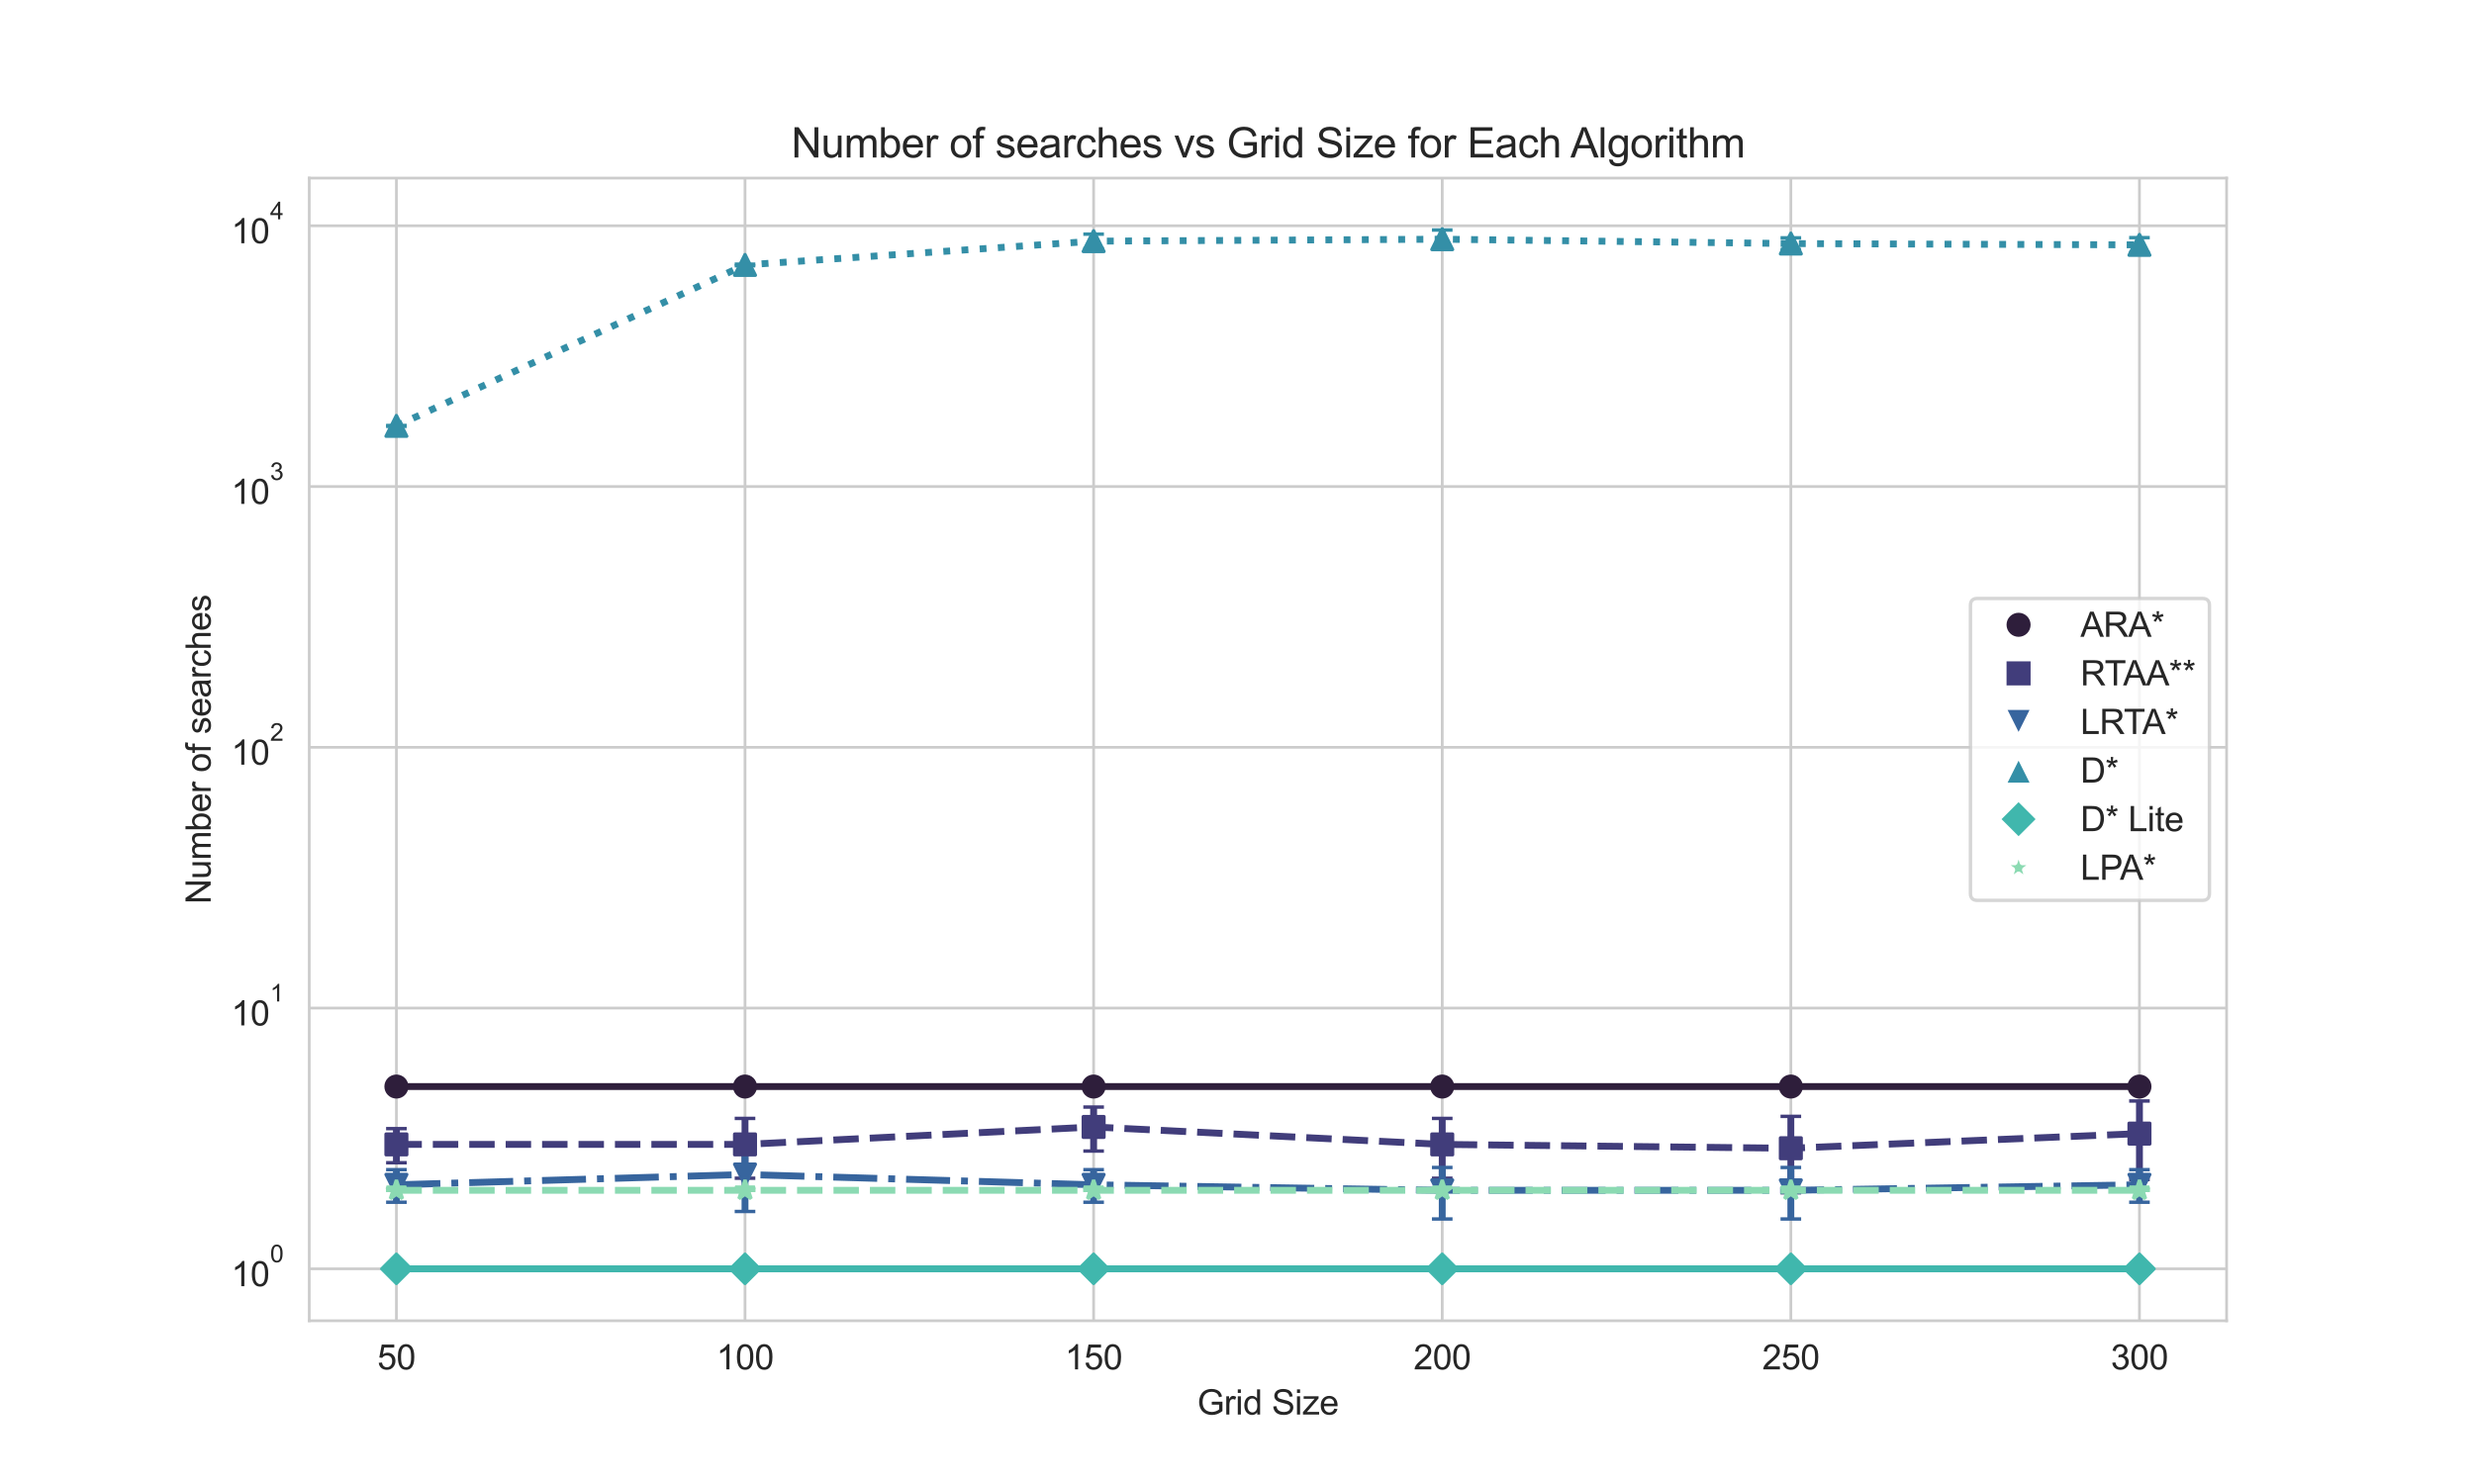 <?xml version="1.0" encoding="utf-8" standalone="no"?>
<!DOCTYPE svg PUBLIC "-//W3C//DTD SVG 1.1//EN"
  "http://www.w3.org/Graphics/SVG/1.1/DTD/svg11.dtd">
<svg xmlns:xlink="http://www.w3.org/1999/xlink" width="720pt" height="432pt" viewBox="0 0 720 432" xmlns="http://www.w3.org/2000/svg" version="1.1">
 <defs>
  <style type="text/css">*{stroke-linejoin: round; stroke-linecap: butt}</style>
 </defs>
 <g id="figure_1">
  <g id="patch_1">
   <path d="M 0 432 
L 720 432 
L 720 0 
L 0 0 
z
" style="fill: #ffffff"/>
  </g>
  <g id="axes_1">
   <g id="patch_2">
    <path d="M 90 384.48 
L 648 384.48 
L 648 51.84 
L 90 51.84 
z
" style="fill: #ffffff"/>
   </g>
   <g id="matplotlib.axis_1">
    <g id="xtick_1">
     <g id="line2d_1">
      <path d="M 115.364 384.48 
L 115.364 51.84 
" clip-path="url(#p042f0d02c2)" style="fill: none; stroke: #cccccc; stroke-width: 0.8; stroke-linecap: round"/>
     </g>
     <g id="text_1">
      <!-- 50 -->
      <g style="fill: #262626" transform="translate(109.803 398.638)scale(0.1 -0.1)">
       <defs>
        <path id="ArialMT-35" d="M 266 1200 
L 856 1250 
Q 922 819 1161 601 
Q 1400 384 1738 384 
Q 2144 384 2425 690 
Q 2706 997 2706 1503 
Q 2706 1984 2436 2262 
Q 2166 2541 1728 2541 
Q 1456 2541 1237 2417 
Q 1019 2294 894 2097 
L 366 2166 
L 809 4519 
L 3088 4519 
L 3088 3981 
L 1259 3981 
L 1013 2750 
Q 1425 3038 1878 3038 
Q 2478 3038 2890 2622 
Q 3303 2206 3303 1553 
Q 3303 931 2941 478 
Q 2500 -78 1738 -78 
Q 1113 -78 717 272 
Q 322 622 266 1200 
z
" transform="scale(0.016)"/>
        <path id="ArialMT-30" d="M 266 2259 
Q 266 3072 433 3567 
Q 600 4063 929 4331 
Q 1259 4600 1759 4600 
Q 2128 4600 2406 4451 
Q 2684 4303 2865 4023 
Q 3047 3744 3150 3342 
Q 3253 2941 3253 2259 
Q 3253 1453 3087 958 
Q 2922 463 2592 192 
Q 2263 -78 1759 -78 
Q 1097 -78 719 397 
Q 266 969 266 2259 
z
M 844 2259 
Q 844 1131 1108 757 
Q 1372 384 1759 384 
Q 2147 384 2411 759 
Q 2675 1134 2675 2259 
Q 2675 3391 2411 3762 
Q 2147 4134 1753 4134 
Q 1366 4134 1134 3806 
Q 844 3388 844 2259 
z
" transform="scale(0.016)"/>
       </defs>
       <use xlink:href="#ArialMT-35"/>
       <use xlink:href="#ArialMT-30" x="55.615"/>
      </g>
     </g>
    </g>
    <g id="xtick_2">
     <g id="line2d_2">
      <path d="M 216.818 384.48 
L 216.818 51.84 
" clip-path="url(#p042f0d02c2)" style="fill: none; stroke: #cccccc; stroke-width: 0.8; stroke-linecap: round"/>
     </g>
     <g id="text_2">
      <!-- 100 -->
      <g style="fill: #262626" transform="translate(208.477 398.638)scale(0.1 -0.1)">
       <defs>
        <path id="ArialMT-31" d="M 2384 0 
L 1822 0 
L 1822 3584 
Q 1619 3391 1289 3197 
Q 959 3003 697 2906 
L 697 3450 
Q 1169 3672 1522 3987 
Q 1875 4303 2022 4600 
L 2384 4600 
L 2384 0 
z
" transform="scale(0.016)"/>
       </defs>
       <use xlink:href="#ArialMT-31"/>
       <use xlink:href="#ArialMT-30" x="55.615"/>
       <use xlink:href="#ArialMT-30" x="111.23"/>
      </g>
     </g>
    </g>
    <g id="xtick_3">
     <g id="line2d_3">
      <path d="M 318.273 384.48 
L 318.273 51.84 
" clip-path="url(#p042f0d02c2)" style="fill: none; stroke: #cccccc; stroke-width: 0.8; stroke-linecap: round"/>
     </g>
     <g id="text_3">
      <!-- 150 -->
      <g style="fill: #262626" transform="translate(309.931 398.638)scale(0.1 -0.1)">
       <use xlink:href="#ArialMT-31"/>
       <use xlink:href="#ArialMT-35" x="55.615"/>
       <use xlink:href="#ArialMT-30" x="111.23"/>
      </g>
     </g>
    </g>
    <g id="xtick_4">
     <g id="line2d_4">
      <path d="M 419.727 384.48 
L 419.727 51.84 
" clip-path="url(#p042f0d02c2)" style="fill: none; stroke: #cccccc; stroke-width: 0.8; stroke-linecap: round"/>
     </g>
     <g id="text_4">
      <!-- 200 -->
      <g style="fill: #262626" transform="translate(411.386 398.638)scale(0.1 -0.1)">
       <defs>
        <path id="ArialMT-32" d="M 3222 541 
L 3222 0 
L 194 0 
Q 188 203 259 391 
Q 375 700 629 1000 
Q 884 1300 1366 1694 
Q 2113 2306 2375 2664 
Q 2638 3022 2638 3341 
Q 2638 3675 2398 3904 
Q 2159 4134 1775 4134 
Q 1369 4134 1125 3890 
Q 881 3647 878 3216 
L 300 3275 
Q 359 3922 746 4261 
Q 1134 4600 1788 4600 
Q 2447 4600 2831 4234 
Q 3216 3869 3216 3328 
Q 3216 3053 3103 2787 
Q 2991 2522 2730 2228 
Q 2469 1934 1863 1422 
Q 1356 997 1212 845 
Q 1069 694 975 541 
L 3222 541 
z
" transform="scale(0.016)"/>
       </defs>
       <use xlink:href="#ArialMT-32"/>
       <use xlink:href="#ArialMT-30" x="55.615"/>
       <use xlink:href="#ArialMT-30" x="111.23"/>
      </g>
     </g>
    </g>
    <g id="xtick_5">
     <g id="line2d_5">
      <path d="M 521.182 384.48 
L 521.182 51.84 
" clip-path="url(#p042f0d02c2)" style="fill: none; stroke: #cccccc; stroke-width: 0.8; stroke-linecap: round"/>
     </g>
     <g id="text_5">
      <!-- 250 -->
      <g style="fill: #262626" transform="translate(512.84 398.638)scale(0.1 -0.1)">
       <use xlink:href="#ArialMT-32"/>
       <use xlink:href="#ArialMT-35" x="55.615"/>
       <use xlink:href="#ArialMT-30" x="111.23"/>
      </g>
     </g>
    </g>
    <g id="xtick_6">
     <g id="line2d_6">
      <path d="M 622.636 384.48 
L 622.636 51.84 
" clip-path="url(#p042f0d02c2)" style="fill: none; stroke: #cccccc; stroke-width: 0.8; stroke-linecap: round"/>
     </g>
     <g id="text_6">
      <!-- 300 -->
      <g style="fill: #262626" transform="translate(614.295 398.638)scale(0.1 -0.1)">
       <defs>
        <path id="ArialMT-33" d="M 269 1209 
L 831 1284 
Q 928 806 1161 595 
Q 1394 384 1728 384 
Q 2125 384 2398 659 
Q 2672 934 2672 1341 
Q 2672 1728 2419 1979 
Q 2166 2231 1775 2231 
Q 1616 2231 1378 2169 
L 1441 2663 
Q 1497 2656 1531 2656 
Q 1891 2656 2178 2843 
Q 2466 3031 2466 3422 
Q 2466 3731 2256 3934 
Q 2047 4138 1716 4138 
Q 1388 4138 1169 3931 
Q 950 3725 888 3313 
L 325 3413 
Q 428 3978 793 4289 
Q 1159 4600 1703 4600 
Q 2078 4600 2393 4439 
Q 2709 4278 2876 4000 
Q 3044 3722 3044 3409 
Q 3044 3113 2884 2869 
Q 2725 2625 2413 2481 
Q 2819 2388 3044 2092 
Q 3269 1797 3269 1353 
Q 3269 753 2831 336 
Q 2394 -81 1725 -81 
Q 1122 -81 723 278 
Q 325 638 269 1209 
z
" transform="scale(0.016)"/>
       </defs>
       <use xlink:href="#ArialMT-33"/>
       <use xlink:href="#ArialMT-30" x="55.615"/>
       <use xlink:href="#ArialMT-30" x="111.23"/>
      </g>
     </g>
    </g>
    <g id="text_7">
     <!-- Grid Size -->
     <g style="fill: #262626" transform="translate(348.439 411.783)scale(0.1 -0.1)">
      <defs>
       <path id="ArialMT-47" d="M 2638 1797 
L 2638 2334 
L 4578 2338 
L 4578 638 
Q 4131 281 3656 101 
Q 3181 -78 2681 -78 
Q 2006 -78 1454 211 
Q 903 500 622 1047 
Q 341 1594 341 2269 
Q 341 2938 620 3517 
Q 900 4097 1425 4378 
Q 1950 4659 2634 4659 
Q 3131 4659 3532 4498 
Q 3934 4338 4162 4050 
Q 4391 3763 4509 3300 
L 3963 3150 
Q 3859 3500 3706 3700 
Q 3553 3900 3268 4020 
Q 2984 4141 2638 4141 
Q 2222 4141 1919 4014 
Q 1616 3888 1430 3681 
Q 1244 3475 1141 3228 
Q 966 2803 966 2306 
Q 966 1694 1177 1281 
Q 1388 869 1791 669 
Q 2194 469 2647 469 
Q 3041 469 3416 620 
Q 3791 772 3984 944 
L 3984 1797 
L 2638 1797 
z
" transform="scale(0.016)"/>
       <path id="ArialMT-72" d="M 416 0 
L 416 3319 
L 922 3319 
L 922 2816 
Q 1116 3169 1280 3281 
Q 1444 3394 1641 3394 
Q 1925 3394 2219 3213 
L 2025 2691 
Q 1819 2813 1613 2813 
Q 1428 2813 1281 2702 
Q 1134 2591 1072 2394 
Q 978 2094 978 1738 
L 978 0 
L 416 0 
z
" transform="scale(0.016)"/>
       <path id="ArialMT-69" d="M 425 3934 
L 425 4581 
L 988 4581 
L 988 3934 
L 425 3934 
z
M 425 0 
L 425 3319 
L 988 3319 
L 988 0 
L 425 0 
z
" transform="scale(0.016)"/>
       <path id="ArialMT-64" d="M 2575 0 
L 2575 419 
Q 2259 -75 1647 -75 
Q 1250 -75 917 144 
Q 584 363 401 755 
Q 219 1147 219 1656 
Q 219 2153 384 2558 
Q 550 2963 881 3178 
Q 1213 3394 1622 3394 
Q 1922 3394 2156 3267 
Q 2391 3141 2538 2938 
L 2538 4581 
L 3097 4581 
L 3097 0 
L 2575 0 
z
M 797 1656 
Q 797 1019 1065 703 
Q 1334 388 1700 388 
Q 2069 388 2326 689 
Q 2584 991 2584 1609 
Q 2584 2291 2321 2609 
Q 2059 2928 1675 2928 
Q 1300 2928 1048 2622 
Q 797 2316 797 1656 
z
" transform="scale(0.016)"/>
       <path id="ArialMT-20" transform="scale(0.016)"/>
       <path id="ArialMT-53" d="M 288 1472 
L 859 1522 
Q 900 1178 1048 958 
Q 1197 738 1509 602 
Q 1822 466 2213 466 
Q 2559 466 2825 569 
Q 3091 672 3220 851 
Q 3350 1031 3350 1244 
Q 3350 1459 3225 1620 
Q 3100 1781 2813 1891 
Q 2628 1963 1997 2114 
Q 1366 2266 1113 2400 
Q 784 2572 623 2826 
Q 463 3081 463 3397 
Q 463 3744 659 4045 
Q 856 4347 1234 4503 
Q 1613 4659 2075 4659 
Q 2584 4659 2973 4495 
Q 3363 4331 3572 4012 
Q 3781 3694 3797 3291 
L 3216 3247 
Q 3169 3681 2898 3903 
Q 2628 4125 2100 4125 
Q 1550 4125 1298 3923 
Q 1047 3722 1047 3438 
Q 1047 3191 1225 3031 
Q 1400 2872 2139 2705 
Q 2878 2538 3153 2413 
Q 3553 2228 3743 1945 
Q 3934 1663 3934 1294 
Q 3934 928 3725 604 
Q 3516 281 3123 101 
Q 2731 -78 2241 -78 
Q 1619 -78 1198 103 
Q 778 284 539 648 
Q 300 1013 288 1472 
z
" transform="scale(0.016)"/>
       <path id="ArialMT-7a" d="M 125 0 
L 125 456 
L 2238 2881 
Q 1878 2863 1603 2863 
L 250 2863 
L 250 3319 
L 2963 3319 
L 2963 2947 
L 1166 841 
L 819 456 
Q 1197 484 1528 484 
L 3063 484 
L 3063 0 
L 125 0 
z
" transform="scale(0.016)"/>
       <path id="ArialMT-65" d="M 2694 1069 
L 3275 997 
Q 3138 488 2766 206 
Q 2394 -75 1816 -75 
Q 1088 -75 661 373 
Q 234 822 234 1631 
Q 234 2469 665 2931 
Q 1097 3394 1784 3394 
Q 2450 3394 2872 2941 
Q 3294 2488 3294 1666 
Q 3294 1616 3291 1516 
L 816 1516 
Q 847 969 1125 678 
Q 1403 388 1819 388 
Q 2128 388 2347 550 
Q 2566 713 2694 1069 
z
M 847 1978 
L 2700 1978 
Q 2663 2397 2488 2606 
Q 2219 2931 1791 2931 
Q 1403 2931 1139 2672 
Q 875 2413 847 1978 
z
" transform="scale(0.016)"/>
      </defs>
      <use xlink:href="#ArialMT-47"/>
      <use xlink:href="#ArialMT-72" x="77.783"/>
      <use xlink:href="#ArialMT-69" x="111.084"/>
      <use xlink:href="#ArialMT-64" x="133.301"/>
      <use xlink:href="#ArialMT-20" x="188.916"/>
      <use xlink:href="#ArialMT-53" x="216.699"/>
      <use xlink:href="#ArialMT-69" x="283.398"/>
      <use xlink:href="#ArialMT-7a" x="305.615"/>
      <use xlink:href="#ArialMT-65" x="355.615"/>
     </g>
    </g>
   </g>
   <g id="matplotlib.axis_2">
    <g id="ytick_1">
     <g id="line2d_7">
      <path d="M 90 369.36 
L 648 369.36 
" clip-path="url(#p042f0d02c2)" style="fill: none; stroke: #cccccc; stroke-width: 0.8; stroke-linecap: round"/>
     </g>
     <g id="text_8">
      <!-- $\mathdefault{10^{0}}$ -->
      <g style="fill: #262626" transform="translate(67.3 374.516)scale(0.1 -0.1)">
       <use xlink:href="#ArialMT-31" transform="translate(0 0.994)"/>
       <use xlink:href="#ArialMT-30" transform="translate(55.615 0.994)"/>
       <use xlink:href="#ArialMT-30" transform="translate(112.973 70.688)scale(0.7)"/>
      </g>
     </g>
    </g>
    <g id="ytick_2">
     <g id="line2d_8">
      <path d="M 90 293.452 
L 648 293.452 
" clip-path="url(#p042f0d02c2)" style="fill: none; stroke: #cccccc; stroke-width: 0.8; stroke-linecap: round"/>
     </g>
     <g id="text_9">
      <!-- $\mathdefault{10^{1}}$ -->
      <g style="fill: #262626" transform="translate(67.3 298.608)scale(0.1 -0.1)">
       <use xlink:href="#ArialMT-31" transform="translate(0 0.994)"/>
       <use xlink:href="#ArialMT-30" transform="translate(55.615 0.994)"/>
       <use xlink:href="#ArialMT-31" transform="translate(112.973 70.688)scale(0.7)"/>
      </g>
     </g>
    </g>
    <g id="ytick_3">
     <g id="line2d_9">
      <path d="M 90 217.543 
L 648 217.543 
" clip-path="url(#p042f0d02c2)" style="fill: none; stroke: #cccccc; stroke-width: 0.8; stroke-linecap: round"/>
     </g>
     <g id="text_10">
      <!-- $\mathdefault{10^{2}}$ -->
      <g style="fill: #262626" transform="translate(67.3 222.699)scale(0.1 -0.1)">
       <use xlink:href="#ArialMT-31" transform="translate(0 0.994)"/>
       <use xlink:href="#ArialMT-30" transform="translate(55.615 0.994)"/>
       <use xlink:href="#ArialMT-32" transform="translate(112.973 70.688)scale(0.7)"/>
      </g>
     </g>
    </g>
    <g id="ytick_4">
     <g id="line2d_10">
      <path d="M 90 141.635 
L 648 141.635 
" clip-path="url(#p042f0d02c2)" style="fill: none; stroke: #cccccc; stroke-width: 0.8; stroke-linecap: round"/>
     </g>
     <g id="text_11">
      <!-- $\mathdefault{10^{3}}$ -->
      <g style="fill: #262626" transform="translate(67.3 146.791)scale(0.1 -0.1)">
       <use xlink:href="#ArialMT-31" transform="translate(0 0.994)"/>
       <use xlink:href="#ArialMT-30" transform="translate(55.615 0.994)"/>
       <use xlink:href="#ArialMT-33" transform="translate(112.973 70.688)scale(0.7)"/>
      </g>
     </g>
    </g>
    <g id="ytick_5">
     <g id="line2d_11">
      <path d="M 90 65.726 
L 648 65.726 
" clip-path="url(#p042f0d02c2)" style="fill: none; stroke: #cccccc; stroke-width: 0.8; stroke-linecap: round"/>
     </g>
     <g id="text_12">
      <!-- $\mathdefault{10^{4}}$ -->
      <g style="fill: #262626" transform="translate(67.3 70.832)scale(0.1 -0.1)">
       <defs>
        <path id="ArialMT-34" d="M 2069 0 
L 2069 1097 
L 81 1097 
L 81 1613 
L 2172 4581 
L 2631 4581 
L 2631 1613 
L 3250 1613 
L 3250 1097 
L 2631 1097 
L 2631 0 
L 2069 0 
z
M 2069 1613 
L 2069 3678 
L 634 1613 
L 2069 1613 
z
" transform="scale(0.016)"/>
       </defs>
       <use xlink:href="#ArialMT-31" transform="translate(0 0.202)"/>
       <use xlink:href="#ArialMT-30" transform="translate(55.615 0.202)"/>
       <use xlink:href="#ArialMT-34" transform="translate(112.973 69.895)scale(0.7)"/>
      </g>
     </g>
    </g>
    <g id="ytick_6"/>
    <g id="ytick_7"/>
    <g id="ytick_8"/>
    <g id="ytick_9"/>
    <g id="ytick_10"/>
    <g id="ytick_11"/>
    <g id="ytick_12"/>
    <g id="ytick_13"/>
    <g id="ytick_14"/>
    <g id="ytick_15"/>
    <g id="ytick_16"/>
    <g id="ytick_17"/>
    <g id="ytick_18"/>
    <g id="ytick_19"/>
    <g id="ytick_20"/>
    <g id="ytick_21"/>
    <g id="ytick_22"/>
    <g id="ytick_23"/>
    <g id="ytick_24"/>
    <g id="ytick_25"/>
    <g id="ytick_26"/>
    <g id="ytick_27"/>
    <g id="ytick_28"/>
    <g id="ytick_29"/>
    <g id="ytick_30"/>
    <g id="ytick_31"/>
    <g id="ytick_32"/>
    <g id="ytick_33"/>
    <g id="ytick_34"/>
    <g id="ytick_35"/>
    <g id="ytick_36"/>
    <g id="ytick_37"/>
    <g id="ytick_38"/>
    <g id="ytick_39"/>
    <g id="ytick_40"/>
    <g id="text_13">
     <!-- Number of searches -->
     <g style="fill: #262626" transform="translate(61.312 263.176)rotate(-90)scale(0.1 -0.1)">
      <defs>
       <path id="ArialMT-4e" d="M 488 0 
L 488 4581 
L 1109 4581 
L 3516 984 
L 3516 4581 
L 4097 4581 
L 4097 0 
L 3475 0 
L 1069 3600 
L 1069 0 
L 488 0 
z
" transform="scale(0.016)"/>
       <path id="ArialMT-75" d="M 2597 0 
L 2597 488 
Q 2209 -75 1544 -75 
Q 1250 -75 995 37 
Q 741 150 617 320 
Q 494 491 444 738 
Q 409 903 409 1263 
L 409 3319 
L 972 3319 
L 972 1478 
Q 972 1038 1006 884 
Q 1059 663 1231 536 
Q 1403 409 1656 409 
Q 1909 409 2131 539 
Q 2353 669 2445 892 
Q 2538 1116 2538 1541 
L 2538 3319 
L 3100 3319 
L 3100 0 
L 2597 0 
z
" transform="scale(0.016)"/>
       <path id="ArialMT-6d" d="M 422 0 
L 422 3319 
L 925 3319 
L 925 2853 
Q 1081 3097 1340 3245 
Q 1600 3394 1931 3394 
Q 2300 3394 2536 3241 
Q 2772 3088 2869 2813 
Q 3263 3394 3894 3394 
Q 4388 3394 4653 3120 
Q 4919 2847 4919 2278 
L 4919 0 
L 4359 0 
L 4359 2091 
Q 4359 2428 4304 2576 
Q 4250 2725 4106 2815 
Q 3963 2906 3769 2906 
Q 3419 2906 3187 2673 
Q 2956 2441 2956 1928 
L 2956 0 
L 2394 0 
L 2394 2156 
Q 2394 2531 2256 2718 
Q 2119 2906 1806 2906 
Q 1569 2906 1367 2781 
Q 1166 2656 1075 2415 
Q 984 2175 984 1722 
L 984 0 
L 422 0 
z
" transform="scale(0.016)"/>
       <path id="ArialMT-62" d="M 941 0 
L 419 0 
L 419 4581 
L 981 4581 
L 981 2947 
Q 1338 3394 1891 3394 
Q 2197 3394 2470 3270 
Q 2744 3147 2920 2923 
Q 3097 2700 3197 2384 
Q 3297 2069 3297 1709 
Q 3297 856 2875 390 
Q 2453 -75 1863 -75 
Q 1275 -75 941 416 
L 941 0 
z
M 934 1684 
Q 934 1088 1097 822 
Q 1363 388 1816 388 
Q 2184 388 2453 708 
Q 2722 1028 2722 1663 
Q 2722 2313 2464 2622 
Q 2206 2931 1841 2931 
Q 1472 2931 1203 2611 
Q 934 2291 934 1684 
z
" transform="scale(0.016)"/>
       <path id="ArialMT-6f" d="M 213 1659 
Q 213 2581 725 3025 
Q 1153 3394 1769 3394 
Q 2453 3394 2887 2945 
Q 3322 2497 3322 1706 
Q 3322 1066 3130 698 
Q 2938 331 2570 128 
Q 2203 -75 1769 -75 
Q 1072 -75 642 372 
Q 213 819 213 1659 
z
M 791 1659 
Q 791 1022 1069 705 
Q 1347 388 1769 388 
Q 2188 388 2466 706 
Q 2744 1025 2744 1678 
Q 2744 2294 2464 2611 
Q 2184 2928 1769 2928 
Q 1347 2928 1069 2612 
Q 791 2297 791 1659 
z
" transform="scale(0.016)"/>
       <path id="ArialMT-66" d="M 556 0 
L 556 2881 
L 59 2881 
L 59 3319 
L 556 3319 
L 556 3672 
Q 556 4006 616 4169 
Q 697 4388 901 4523 
Q 1106 4659 1475 4659 
Q 1713 4659 2000 4603 
L 1916 4113 
Q 1741 4144 1584 4144 
Q 1328 4144 1222 4034 
Q 1116 3925 1116 3625 
L 1116 3319 
L 1763 3319 
L 1763 2881 
L 1116 2881 
L 1116 0 
L 556 0 
z
" transform="scale(0.016)"/>
       <path id="ArialMT-73" d="M 197 991 
L 753 1078 
Q 800 744 1014 566 
Q 1228 388 1613 388 
Q 2000 388 2187 545 
Q 2375 703 2375 916 
Q 2375 1106 2209 1216 
Q 2094 1291 1634 1406 
Q 1016 1563 777 1677 
Q 538 1791 414 1992 
Q 291 2194 291 2438 
Q 291 2659 392 2848 
Q 494 3038 669 3163 
Q 800 3259 1026 3326 
Q 1253 3394 1513 3394 
Q 1903 3394 2198 3281 
Q 2494 3169 2634 2976 
Q 2775 2784 2828 2463 
L 2278 2388 
Q 2241 2644 2061 2787 
Q 1881 2931 1553 2931 
Q 1166 2931 1000 2803 
Q 834 2675 834 2503 
Q 834 2394 903 2306 
Q 972 2216 1119 2156 
Q 1203 2125 1616 2013 
Q 2213 1853 2448 1751 
Q 2684 1650 2818 1456 
Q 2953 1263 2953 975 
Q 2953 694 2789 445 
Q 2625 197 2315 61 
Q 2006 -75 1616 -75 
Q 969 -75 630 194 
Q 291 463 197 991 
z
" transform="scale(0.016)"/>
       <path id="ArialMT-61" d="M 2588 409 
Q 2275 144 1986 34 
Q 1697 -75 1366 -75 
Q 819 -75 525 192 
Q 231 459 231 875 
Q 231 1119 342 1320 
Q 453 1522 633 1644 
Q 813 1766 1038 1828 
Q 1203 1872 1538 1913 
Q 2219 1994 2541 2106 
Q 2544 2222 2544 2253 
Q 2544 2597 2384 2738 
Q 2169 2928 1744 2928 
Q 1347 2928 1158 2789 
Q 969 2650 878 2297 
L 328 2372 
Q 403 2725 575 2942 
Q 747 3159 1072 3276 
Q 1397 3394 1825 3394 
Q 2250 3394 2515 3294 
Q 2781 3194 2906 3042 
Q 3031 2891 3081 2659 
Q 3109 2516 3109 2141 
L 3109 1391 
Q 3109 606 3145 398 
Q 3181 191 3288 0 
L 2700 0 
Q 2613 175 2588 409 
z
M 2541 1666 
Q 2234 1541 1622 1453 
Q 1275 1403 1131 1340 
Q 988 1278 909 1158 
Q 831 1038 831 891 
Q 831 666 1001 516 
Q 1172 366 1500 366 
Q 1825 366 2078 508 
Q 2331 650 2450 897 
Q 2541 1088 2541 1459 
L 2541 1666 
z
" transform="scale(0.016)"/>
       <path id="ArialMT-63" d="M 2588 1216 
L 3141 1144 
Q 3050 572 2676 248 
Q 2303 -75 1759 -75 
Q 1078 -75 664 370 
Q 250 816 250 1647 
Q 250 2184 428 2587 
Q 606 2991 970 3192 
Q 1334 3394 1763 3394 
Q 2303 3394 2647 3120 
Q 2991 2847 3088 2344 
L 2541 2259 
Q 2463 2594 2264 2762 
Q 2066 2931 1784 2931 
Q 1359 2931 1093 2626 
Q 828 2322 828 1663 
Q 828 994 1084 691 
Q 1341 388 1753 388 
Q 2084 388 2306 591 
Q 2528 794 2588 1216 
z
" transform="scale(0.016)"/>
       <path id="ArialMT-68" d="M 422 0 
L 422 4581 
L 984 4581 
L 984 2938 
Q 1378 3394 1978 3394 
Q 2347 3394 2619 3248 
Q 2891 3103 3008 2847 
Q 3125 2591 3125 2103 
L 3125 0 
L 2563 0 
L 2563 2103 
Q 2563 2525 2380 2717 
Q 2197 2909 1863 2909 
Q 1613 2909 1392 2779 
Q 1172 2650 1078 2428 
Q 984 2206 984 1816 
L 984 0 
L 422 0 
z
" transform="scale(0.016)"/>
      </defs>
      <use xlink:href="#ArialMT-4e"/>
      <use xlink:href="#ArialMT-75" x="72.217"/>
      <use xlink:href="#ArialMT-6d" x="127.832"/>
      <use xlink:href="#ArialMT-62" x="211.133"/>
      <use xlink:href="#ArialMT-65" x="266.748"/>
      <use xlink:href="#ArialMT-72" x="322.363"/>
      <use xlink:href="#ArialMT-20" x="355.664"/>
      <use xlink:href="#ArialMT-6f" x="383.447"/>
      <use xlink:href="#ArialMT-66" x="439.062"/>
      <use xlink:href="#ArialMT-20" x="466.846"/>
      <use xlink:href="#ArialMT-73" x="494.629"/>
      <use xlink:href="#ArialMT-65" x="544.629"/>
      <use xlink:href="#ArialMT-61" x="600.244"/>
      <use xlink:href="#ArialMT-72" x="655.859"/>
      <use xlink:href="#ArialMT-63" x="689.16"/>
      <use xlink:href="#ArialMT-68" x="739.16"/>
      <use xlink:href="#ArialMT-65" x="794.775"/>
      <use xlink:href="#ArialMT-73" x="850.391"/>
     </g>
    </g>
   </g>
   <g id="LineCollection_1">
    <path d="M 115.364 316.302 
L 115.364 316.302 
" clip-path="url(#p042f0d02c2)" style="fill: none; stroke: #2e1e3b; stroke-width: 2"/>
    <path d="M 216.818 316.302 
L 216.818 316.302 
" clip-path="url(#p042f0d02c2)" style="fill: none; stroke: #2e1e3b; stroke-width: 2"/>
    <path d="M 318.273 316.302 
L 318.273 316.302 
" clip-path="url(#p042f0d02c2)" style="fill: none; stroke: #2e1e3b; stroke-width: 2"/>
    <path d="M 419.727 316.302 
L 419.727 316.302 
" clip-path="url(#p042f0d02c2)" style="fill: none; stroke: #2e1e3b; stroke-width: 2"/>
    <path d="M 521.182 316.302 
L 521.182 316.302 
" clip-path="url(#p042f0d02c2)" style="fill: none; stroke: #2e1e3b; stroke-width: 2"/>
    <path d="M 622.636 316.302 
L 622.636 316.302 
" clip-path="url(#p042f0d02c2)" style="fill: none; stroke: #2e1e3b; stroke-width: 2"/>
   </g>
   <g id="line2d_12">
    <defs>
     <path id="m762629e60c" d="M 3 0 
L -3 -0 
" style="stroke: #2e1e3b"/>
    </defs>
    <g clip-path="url(#p042f0d02c2)">
     <use xlink:href="#m762629e60c" x="115.364" y="316.302" style="fill: #2e1e3b; stroke: #2e1e3b"/>
     <use xlink:href="#m762629e60c" x="216.818" y="316.302" style="fill: #2e1e3b; stroke: #2e1e3b"/>
     <use xlink:href="#m762629e60c" x="318.273" y="316.302" style="fill: #2e1e3b; stroke: #2e1e3b"/>
     <use xlink:href="#m762629e60c" x="419.727" y="316.302" style="fill: #2e1e3b; stroke: #2e1e3b"/>
     <use xlink:href="#m762629e60c" x="521.182" y="316.302" style="fill: #2e1e3b; stroke: #2e1e3b"/>
     <use xlink:href="#m762629e60c" x="622.636" y="316.302" style="fill: #2e1e3b; stroke: #2e1e3b"/>
    </g>
   </g>
   <g id="line2d_13">
    <g clip-path="url(#p042f0d02c2)">
     <use xlink:href="#m762629e60c" x="115.364" y="316.302" style="fill: #2e1e3b; stroke: #2e1e3b"/>
     <use xlink:href="#m762629e60c" x="216.818" y="316.302" style="fill: #2e1e3b; stroke: #2e1e3b"/>
     <use xlink:href="#m762629e60c" x="318.273" y="316.302" style="fill: #2e1e3b; stroke: #2e1e3b"/>
     <use xlink:href="#m762629e60c" x="419.727" y="316.302" style="fill: #2e1e3b; stroke: #2e1e3b"/>
     <use xlink:href="#m762629e60c" x="521.182" y="316.302" style="fill: #2e1e3b; stroke: #2e1e3b"/>
     <use xlink:href="#m762629e60c" x="622.636" y="316.302" style="fill: #2e1e3b; stroke: #2e1e3b"/>
    </g>
   </g>
   <g id="LineCollection_2">
    <path d="M 115.364 338.467 
L 115.364 328.559 
" clip-path="url(#p042f0d02c2)" style="fill: none; stroke: #413d7b; stroke-width: 2"/>
    <path d="M 216.818 342.994 
L 216.818 325.567 
" clip-path="url(#p042f0d02c2)" style="fill: none; stroke: #413d7b; stroke-width: 2"/>
    <path d="M 318.273 335.079 
L 318.273 322.277 
" clip-path="url(#p042f0d02c2)" style="fill: none; stroke: #413d7b; stroke-width: 2"/>
    <path d="M 419.727 342.994 
L 419.727 325.567 
" clip-path="url(#p042f0d02c2)" style="fill: none; stroke: #413d7b; stroke-width: 2"/>
    <path d="M 521.182 347.24 
L 521.182 324.971 
" clip-path="url(#p042f0d02c2)" style="fill: none; stroke: #413d7b; stroke-width: 2"/>
    <path d="M 622.636 343.375 
L 622.636 320.512 
" clip-path="url(#p042f0d02c2)" style="fill: none; stroke: #413d7b; stroke-width: 2"/>
   </g>
   <g id="line2d_14">
    <defs>
     <path id="md44530fe49" d="M 3 0 
L -3 -0 
" style="stroke: #413d7b"/>
    </defs>
    <g clip-path="url(#p042f0d02c2)">
     <use xlink:href="#md44530fe49" x="115.364" y="338.467" style="fill: #413d7b; stroke: #413d7b"/>
     <use xlink:href="#md44530fe49" x="216.818" y="342.994" style="fill: #413d7b; stroke: #413d7b"/>
     <use xlink:href="#md44530fe49" x="318.273" y="335.079" style="fill: #413d7b; stroke: #413d7b"/>
     <use xlink:href="#md44530fe49" x="419.727" y="342.994" style="fill: #413d7b; stroke: #413d7b"/>
     <use xlink:href="#md44530fe49" x="521.182" y="347.24" style="fill: #413d7b; stroke: #413d7b"/>
     <use xlink:href="#md44530fe49" x="622.636" y="343.375" style="fill: #413d7b; stroke: #413d7b"/>
    </g>
   </g>
   <g id="line2d_15">
    <g clip-path="url(#p042f0d02c2)">
     <use xlink:href="#md44530fe49" x="115.364" y="328.559" style="fill: #413d7b; stroke: #413d7b"/>
     <use xlink:href="#md44530fe49" x="216.818" y="325.567" style="fill: #413d7b; stroke: #413d7b"/>
     <use xlink:href="#md44530fe49" x="318.273" y="322.277" style="fill: #413d7b; stroke: #413d7b"/>
     <use xlink:href="#md44530fe49" x="419.727" y="325.567" style="fill: #413d7b; stroke: #413d7b"/>
     <use xlink:href="#md44530fe49" x="521.182" y="324.971" style="fill: #413d7b; stroke: #413d7b"/>
     <use xlink:href="#md44530fe49" x="622.636" y="320.512" style="fill: #413d7b; stroke: #413d7b"/>
    </g>
   </g>
   <g id="LineCollection_3">
    <path d="M 115.364 349.985 
L 115.364 340.497 
" clip-path="url(#p042f0d02c2)" style="fill: none; stroke: #37659e; stroke-width: 2"/>
    <path d="M 216.818 352.664 
L 216.818 333.801 
" clip-path="url(#p042f0d02c2)" style="fill: none; stroke: #37659e; stroke-width: 2"/>
    <path d="M 318.273 349.985 
L 318.273 340.497 
" clip-path="url(#p042f0d02c2)" style="fill: none; stroke: #37659e; stroke-width: 2"/>
    <path d="M 419.727 354.858 
L 419.727 339.853 
" clip-path="url(#p042f0d02c2)" style="fill: none; stroke: #37659e; stroke-width: 2"/>
    <path d="M 521.182 354.858 
L 521.182 339.853 
" clip-path="url(#p042f0d02c2)" style="fill: none; stroke: #37659e; stroke-width: 2"/>
    <path d="M 622.636 349.985 
L 622.636 340.497 
" clip-path="url(#p042f0d02c2)" style="fill: none; stroke: #37659e; stroke-width: 2"/>
   </g>
   <g id="line2d_16">
    <defs>
     <path id="m65871e7c2a" d="M 3 0 
L -3 -0 
" style="stroke: #37659e"/>
    </defs>
    <g clip-path="url(#p042f0d02c2)">
     <use xlink:href="#m65871e7c2a" x="115.364" y="349.985" style="fill: #37659e; stroke: #37659e"/>
     <use xlink:href="#m65871e7c2a" x="216.818" y="352.664" style="fill: #37659e; stroke: #37659e"/>
     <use xlink:href="#m65871e7c2a" x="318.273" y="349.985" style="fill: #37659e; stroke: #37659e"/>
     <use xlink:href="#m65871e7c2a" x="419.727" y="354.858" style="fill: #37659e; stroke: #37659e"/>
     <use xlink:href="#m65871e7c2a" x="521.182" y="354.858" style="fill: #37659e; stroke: #37659e"/>
     <use xlink:href="#m65871e7c2a" x="622.636" y="349.985" style="fill: #37659e; stroke: #37659e"/>
    </g>
   </g>
   <g id="line2d_17">
    <g clip-path="url(#p042f0d02c2)">
     <use xlink:href="#m65871e7c2a" x="115.364" y="340.497" style="fill: #37659e; stroke: #37659e"/>
     <use xlink:href="#m65871e7c2a" x="216.818" y="333.801" style="fill: #37659e; stroke: #37659e"/>
     <use xlink:href="#m65871e7c2a" x="318.273" y="340.497" style="fill: #37659e; stroke: #37659e"/>
     <use xlink:href="#m65871e7c2a" x="419.727" y="339.853" style="fill: #37659e; stroke: #37659e"/>
     <use xlink:href="#m65871e7c2a" x="521.182" y="339.853" style="fill: #37659e; stroke: #37659e"/>
     <use xlink:href="#m65871e7c2a" x="622.636" y="340.497" style="fill: #37659e; stroke: #37659e"/>
    </g>
   </g>
   <g id="LineCollection_4">
    <path d="M 115.364 124.103 
L 115.364 123.852 
" clip-path="url(#p042f0d02c2)" style="fill: none; stroke: #348fa7; stroke-width: 2"/>
    <path d="M 216.818 77.351 
L 216.818 76.896 
" clip-path="url(#p042f0d02c2)" style="fill: none; stroke: #348fa7; stroke-width: 2"/>
    <path d="M 318.273 72.397 
L 318.273 68.151 
" clip-path="url(#p042f0d02c2)" style="fill: none; stroke: #348fa7; stroke-width: 2"/>
    <path d="M 419.727 72.546 
L 419.727 66.96 
" clip-path="url(#p042f0d02c2)" style="fill: none; stroke: #348fa7; stroke-width: 2"/>
    <path d="M 521.182 72.66 
L 521.182 69.24 
" clip-path="url(#p042f0d02c2)" style="fill: none; stroke: #348fa7; stroke-width: 2"/>
    <path d="M 622.636 73.544 
L 622.636 69.174 
" clip-path="url(#p042f0d02c2)" style="fill: none; stroke: #348fa7; stroke-width: 2"/>
   </g>
   <g id="line2d_18">
    <defs>
     <path id="m4a5542bda4" d="M 3 0 
L -3 -0 
" style="stroke: #348fa7"/>
    </defs>
    <g clip-path="url(#p042f0d02c2)">
     <use xlink:href="#m4a5542bda4" x="115.364" y="124.103" style="fill: #348fa7; stroke: #348fa7"/>
     <use xlink:href="#m4a5542bda4" x="216.818" y="77.351" style="fill: #348fa7; stroke: #348fa7"/>
     <use xlink:href="#m4a5542bda4" x="318.273" y="72.397" style="fill: #348fa7; stroke: #348fa7"/>
     <use xlink:href="#m4a5542bda4" x="419.727" y="72.546" style="fill: #348fa7; stroke: #348fa7"/>
     <use xlink:href="#m4a5542bda4" x="521.182" y="72.66" style="fill: #348fa7; stroke: #348fa7"/>
     <use xlink:href="#m4a5542bda4" x="622.636" y="73.544" style="fill: #348fa7; stroke: #348fa7"/>
    </g>
   </g>
   <g id="line2d_19">
    <g clip-path="url(#p042f0d02c2)">
     <use xlink:href="#m4a5542bda4" x="115.364" y="123.852" style="fill: #348fa7; stroke: #348fa7"/>
     <use xlink:href="#m4a5542bda4" x="216.818" y="76.896" style="fill: #348fa7; stroke: #348fa7"/>
     <use xlink:href="#m4a5542bda4" x="318.273" y="68.151" style="fill: #348fa7; stroke: #348fa7"/>
     <use xlink:href="#m4a5542bda4" x="419.727" y="66.96" style="fill: #348fa7; stroke: #348fa7"/>
     <use xlink:href="#m4a5542bda4" x="521.182" y="69.24" style="fill: #348fa7; stroke: #348fa7"/>
     <use xlink:href="#m4a5542bda4" x="622.636" y="69.174" style="fill: #348fa7; stroke: #348fa7"/>
    </g>
   </g>
   <g id="LineCollection_5">
    <path d="M 115.364 369.36 
L 115.364 369.36 
" clip-path="url(#p042f0d02c2)" style="fill: none; stroke: #40b7ad; stroke-width: 2"/>
    <path d="M 216.818 369.36 
L 216.818 369.36 
" clip-path="url(#p042f0d02c2)" style="fill: none; stroke: #40b7ad; stroke-width: 2"/>
    <path d="M 318.273 369.36 
L 318.273 369.36 
" clip-path="url(#p042f0d02c2)" style="fill: none; stroke: #40b7ad; stroke-width: 2"/>
    <path d="M 419.727 369.36 
L 419.727 369.36 
" clip-path="url(#p042f0d02c2)" style="fill: none; stroke: #40b7ad; stroke-width: 2"/>
    <path d="M 521.182 369.36 
L 521.182 369.36 
" clip-path="url(#p042f0d02c2)" style="fill: none; stroke: #40b7ad; stroke-width: 2"/>
    <path d="M 622.636 369.36 
L 622.636 369.36 
" clip-path="url(#p042f0d02c2)" style="fill: none; stroke: #40b7ad; stroke-width: 2"/>
   </g>
   <g id="line2d_20">
    <defs>
     <path id="m7d009db413" d="M 3 0 
L -3 -0 
" style="stroke: #40b7ad"/>
    </defs>
    <g clip-path="url(#p042f0d02c2)">
     <use xlink:href="#m7d009db413" x="115.364" y="369.36" style="fill: #40b7ad; stroke: #40b7ad"/>
     <use xlink:href="#m7d009db413" x="216.818" y="369.36" style="fill: #40b7ad; stroke: #40b7ad"/>
     <use xlink:href="#m7d009db413" x="318.273" y="369.36" style="fill: #40b7ad; stroke: #40b7ad"/>
     <use xlink:href="#m7d009db413" x="419.727" y="369.36" style="fill: #40b7ad; stroke: #40b7ad"/>
     <use xlink:href="#m7d009db413" x="521.182" y="369.36" style="fill: #40b7ad; stroke: #40b7ad"/>
     <use xlink:href="#m7d009db413" x="622.636" y="369.36" style="fill: #40b7ad; stroke: #40b7ad"/>
    </g>
   </g>
   <g id="line2d_21">
    <g clip-path="url(#p042f0d02c2)">
     <use xlink:href="#m7d009db413" x="115.364" y="369.36" style="fill: #40b7ad; stroke: #40b7ad"/>
     <use xlink:href="#m7d009db413" x="216.818" y="369.36" style="fill: #40b7ad; stroke: #40b7ad"/>
     <use xlink:href="#m7d009db413" x="318.273" y="369.36" style="fill: #40b7ad; stroke: #40b7ad"/>
     <use xlink:href="#m7d009db413" x="419.727" y="369.36" style="fill: #40b7ad; stroke: #40b7ad"/>
     <use xlink:href="#m7d009db413" x="521.182" y="369.36" style="fill: #40b7ad; stroke: #40b7ad"/>
     <use xlink:href="#m7d009db413" x="622.636" y="369.36" style="fill: #40b7ad; stroke: #40b7ad"/>
    </g>
   </g>
   <g id="LineCollection_6">
    <path d="M 115.364 346.509 
L 115.364 346.509 
" clip-path="url(#p042f0d02c2)" style="fill: none; stroke: #8bdab2; stroke-width: 2"/>
    <path d="M 216.818 346.509 
L 216.818 346.509 
" clip-path="url(#p042f0d02c2)" style="fill: none; stroke: #8bdab2; stroke-width: 2"/>
    <path d="M 318.273 346.509 
L 318.273 346.509 
" clip-path="url(#p042f0d02c2)" style="fill: none; stroke: #8bdab2; stroke-width: 2"/>
    <path d="M 419.727 346.509 
L 419.727 346.509 
" clip-path="url(#p042f0d02c2)" style="fill: none; stroke: #8bdab2; stroke-width: 2"/>
    <path d="M 521.182 346.509 
L 521.182 346.509 
" clip-path="url(#p042f0d02c2)" style="fill: none; stroke: #8bdab2; stroke-width: 2"/>
    <path d="M 622.636 346.509 
L 622.636 346.509 
" clip-path="url(#p042f0d02c2)" style="fill: none; stroke: #8bdab2; stroke-width: 2"/>
   </g>
   <g id="line2d_22">
    <defs>
     <path id="m1f6a3f5bfc" d="M 3 0 
L -3 -0 
" style="stroke: #8bdab2"/>
    </defs>
    <g clip-path="url(#p042f0d02c2)">
     <use xlink:href="#m1f6a3f5bfc" x="115.364" y="346.509" style="fill: #8bdab2; stroke: #8bdab2"/>
     <use xlink:href="#m1f6a3f5bfc" x="216.818" y="346.509" style="fill: #8bdab2; stroke: #8bdab2"/>
     <use xlink:href="#m1f6a3f5bfc" x="318.273" y="346.509" style="fill: #8bdab2; stroke: #8bdab2"/>
     <use xlink:href="#m1f6a3f5bfc" x="419.727" y="346.509" style="fill: #8bdab2; stroke: #8bdab2"/>
     <use xlink:href="#m1f6a3f5bfc" x="521.182" y="346.509" style="fill: #8bdab2; stroke: #8bdab2"/>
     <use xlink:href="#m1f6a3f5bfc" x="622.636" y="346.509" style="fill: #8bdab2; stroke: #8bdab2"/>
    </g>
   </g>
   <g id="line2d_23">
    <g clip-path="url(#p042f0d02c2)">
     <use xlink:href="#m1f6a3f5bfc" x="115.364" y="346.509" style="fill: #8bdab2; stroke: #8bdab2"/>
     <use xlink:href="#m1f6a3f5bfc" x="216.818" y="346.509" style="fill: #8bdab2; stroke: #8bdab2"/>
     <use xlink:href="#m1f6a3f5bfc" x="318.273" y="346.509" style="fill: #8bdab2; stroke: #8bdab2"/>
     <use xlink:href="#m1f6a3f5bfc" x="419.727" y="346.509" style="fill: #8bdab2; stroke: #8bdab2"/>
     <use xlink:href="#m1f6a3f5bfc" x="521.182" y="346.509" style="fill: #8bdab2; stroke: #8bdab2"/>
     <use xlink:href="#m1f6a3f5bfc" x="622.636" y="346.509" style="fill: #8bdab2; stroke: #8bdab2"/>
    </g>
   </g>
   <g id="line2d_24">
    <path d="M 115.364 316.302 
L 216.818 316.302 
L 318.273 316.302 
L 419.727 316.302 
L 521.182 316.302 
L 622.636 316.302 
" clip-path="url(#p042f0d02c2)" style="fill: none; stroke: #2e1e3b; stroke-width: 2; stroke-linecap: round"/>
    <defs>
     <path id="m7ac0f8e846" d="M 0 3 
C 0.796 3 1.559 2.684 2.121 2.121 
C 2.684 1.559 3 0.796 3 0 
C 3 -0.796 2.684 -1.559 2.121 -2.121 
C 1.559 -2.684 0.796 -3 0 -3 
C -0.796 -3 -1.559 -2.684 -2.121 -2.121 
C -2.684 -1.559 -3 -0.796 -3 0 
C -3 0.796 -2.684 1.559 -2.121 2.121 
C -1.559 2.684 -0.796 3 0 3 
z
" style="stroke: #2e1e3b"/>
    </defs>
    <g clip-path="url(#p042f0d02c2)">
     <use xlink:href="#m7ac0f8e846" x="115.364" y="316.302" style="fill: #2e1e3b; stroke: #2e1e3b"/>
     <use xlink:href="#m7ac0f8e846" x="216.818" y="316.302" style="fill: #2e1e3b; stroke: #2e1e3b"/>
     <use xlink:href="#m7ac0f8e846" x="318.273" y="316.302" style="fill: #2e1e3b; stroke: #2e1e3b"/>
     <use xlink:href="#m7ac0f8e846" x="419.727" y="316.302" style="fill: #2e1e3b; stroke: #2e1e3b"/>
     <use xlink:href="#m7ac0f8e846" x="521.182" y="316.302" style="fill: #2e1e3b; stroke: #2e1e3b"/>
     <use xlink:href="#m7ac0f8e846" x="622.636" y="316.302" style="fill: #2e1e3b; stroke: #2e1e3b"/>
    </g>
   </g>
   <g id="line2d_25">
    <path d="M 115.364 333.142 
L 216.818 333.142 
L 318.273 328.061 
L 419.727 333.142 
L 521.182 334.26 
L 622.636 330 
" clip-path="url(#p042f0d02c2)" style="fill: none; stroke-dasharray: 7.4,3.2; stroke-dashoffset: 0; stroke: #413d7b; stroke-width: 2"/>
    <defs>
     <path id="me1e91bbb30" d="M -3 3 
L 3 3 
L 3 -3 
L -3 -3 
z
" style="stroke: #413d7b; stroke-linejoin: miter"/>
    </defs>
    <g clip-path="url(#p042f0d02c2)">
     <use xlink:href="#me1e91bbb30" x="115.364" y="333.142" style="fill: #413d7b; stroke: #413d7b; stroke-linejoin: miter"/>
     <use xlink:href="#me1e91bbb30" x="216.818" y="333.142" style="fill: #413d7b; stroke: #413d7b; stroke-linejoin: miter"/>
     <use xlink:href="#me1e91bbb30" x="318.273" y="328.061" style="fill: #413d7b; stroke: #413d7b; stroke-linejoin: miter"/>
     <use xlink:href="#me1e91bbb30" x="419.727" y="333.142" style="fill: #413d7b; stroke: #413d7b; stroke-linejoin: miter"/>
     <use xlink:href="#me1e91bbb30" x="521.182" y="334.26" style="fill: #413d7b; stroke: #413d7b; stroke-linejoin: miter"/>
     <use xlink:href="#me1e91bbb30" x="622.636" y="330" style="fill: #413d7b; stroke: #413d7b; stroke-linejoin: miter"/>
    </g>
   </g>
   <g id="line2d_26">
    <path d="M 115.364 344.901 
L 216.818 341.902 
L 318.273 344.901 
L 419.727 346.509 
L 521.182 346.509 
L 622.636 344.901 
" clip-path="url(#p042f0d02c2)" style="fill: none; stroke-dasharray: 12.8,3.2,2,3.2; stroke-dashoffset: 0; stroke: #37659e; stroke-width: 2"/>
    <defs>
     <path id="mf450f80d01" d="M -0 3 
L 3 -3 
L -3 -3 
z
" style="stroke: #37659e; stroke-linejoin: miter"/>
    </defs>
    <g clip-path="url(#p042f0d02c2)">
     <use xlink:href="#mf450f80d01" x="115.364" y="344.901" style="fill: #37659e; stroke: #37659e; stroke-linejoin: miter"/>
     <use xlink:href="#mf450f80d01" x="216.818" y="341.902" style="fill: #37659e; stroke: #37659e; stroke-linejoin: miter"/>
     <use xlink:href="#mf450f80d01" x="318.273" y="344.901" style="fill: #37659e; stroke: #37659e; stroke-linejoin: miter"/>
     <use xlink:href="#mf450f80d01" x="419.727" y="346.509" style="fill: #37659e; stroke: #37659e; stroke-linejoin: miter"/>
     <use xlink:href="#mf450f80d01" x="521.182" y="346.509" style="fill: #37659e; stroke: #37659e; stroke-linejoin: miter"/>
     <use xlink:href="#mf450f80d01" x="622.636" y="344.901" style="fill: #37659e; stroke: #37659e; stroke-linejoin: miter"/>
    </g>
   </g>
   <g id="line2d_27">
    <path d="M 115.364 123.977 
L 216.818 77.122 
L 318.273 70.206 
L 419.727 69.635 
L 521.182 70.905 
L 622.636 71.287 
" clip-path="url(#p042f0d02c2)" style="fill: none; stroke-dasharray: 2,3.3; stroke-dashoffset: 0; stroke: #348fa7; stroke-width: 2"/>
    <defs>
     <path id="m92afdc9544" d="M 0 -3 
L -3 3 
L 3 3 
z
" style="stroke: #348fa7; stroke-linejoin: miter"/>
    </defs>
    <g clip-path="url(#p042f0d02c2)">
     <use xlink:href="#m92afdc9544" x="115.364" y="123.977" style="fill: #348fa7; stroke: #348fa7; stroke-linejoin: miter"/>
     <use xlink:href="#m92afdc9544" x="216.818" y="77.122" style="fill: #348fa7; stroke: #348fa7; stroke-linejoin: miter"/>
     <use xlink:href="#m92afdc9544" x="318.273" y="70.206" style="fill: #348fa7; stroke: #348fa7; stroke-linejoin: miter"/>
     <use xlink:href="#m92afdc9544" x="419.727" y="69.635" style="fill: #348fa7; stroke: #348fa7; stroke-linejoin: miter"/>
     <use xlink:href="#m92afdc9544" x="521.182" y="70.905" style="fill: #348fa7; stroke: #348fa7; stroke-linejoin: miter"/>
     <use xlink:href="#m92afdc9544" x="622.636" y="71.287" style="fill: #348fa7; stroke: #348fa7; stroke-linejoin: miter"/>
    </g>
   </g>
   <g id="line2d_28">
    <path d="M 115.364 369.36 
L 216.818 369.36 
L 318.273 369.36 
L 419.727 369.36 
L 521.182 369.36 
L 622.636 369.36 
" clip-path="url(#p042f0d02c2)" style="fill: none; stroke: #40b7ad; stroke-width: 2; stroke-linecap: round"/>
    <defs>
     <path id="mfce91b52fc" d="M 0 4.243 
L 4.243 0 
L 0 -4.243 
L -4.243 0 
z
" style="stroke: #40b7ad; stroke-linejoin: miter"/>
    </defs>
    <g clip-path="url(#p042f0d02c2)">
     <use xlink:href="#mfce91b52fc" x="115.364" y="369.36" style="fill: #40b7ad; stroke: #40b7ad; stroke-linejoin: miter"/>
     <use xlink:href="#mfce91b52fc" x="216.818" y="369.36" style="fill: #40b7ad; stroke: #40b7ad; stroke-linejoin: miter"/>
     <use xlink:href="#mfce91b52fc" x="318.273" y="369.36" style="fill: #40b7ad; stroke: #40b7ad; stroke-linejoin: miter"/>
     <use xlink:href="#mfce91b52fc" x="419.727" y="369.36" style="fill: #40b7ad; stroke: #40b7ad; stroke-linejoin: miter"/>
     <use xlink:href="#mfce91b52fc" x="521.182" y="369.36" style="fill: #40b7ad; stroke: #40b7ad; stroke-linejoin: miter"/>
     <use xlink:href="#mfce91b52fc" x="622.636" y="369.36" style="fill: #40b7ad; stroke: #40b7ad; stroke-linejoin: miter"/>
    </g>
   </g>
   <g id="line2d_29">
    <path d="M 115.364 346.509 
L 216.818 346.509 
L 318.273 346.509 
L 419.727 346.509 
L 521.182 346.509 
L 622.636 346.509 
" clip-path="url(#p042f0d02c2)" style="fill: none; stroke-dasharray: 7.4,3.2; stroke-dashoffset: 0; stroke: #8bdab2; stroke-width: 2"/>
    <defs>
     <path id="mb41086639b" d="M 0 -3 
L -0.674 -0.927 
L -2.853 -0.927 
L -1.09 0.354 
L -1.763 2.427 
L -0 1.146 
L 1.763 2.427 
L 1.09 0.354 
L 2.853 -0.927 
L 0.674 -0.927 
z
" style="stroke: #8bdab2; stroke-linejoin: bevel"/>
    </defs>
    <g clip-path="url(#p042f0d02c2)">
     <use xlink:href="#mb41086639b" x="115.364" y="346.509" style="fill: #8bdab2; stroke: #8bdab2; stroke-linejoin: bevel"/>
     <use xlink:href="#mb41086639b" x="216.818" y="346.509" style="fill: #8bdab2; stroke: #8bdab2; stroke-linejoin: bevel"/>
     <use xlink:href="#mb41086639b" x="318.273" y="346.509" style="fill: #8bdab2; stroke: #8bdab2; stroke-linejoin: bevel"/>
     <use xlink:href="#mb41086639b" x="419.727" y="346.509" style="fill: #8bdab2; stroke: #8bdab2; stroke-linejoin: bevel"/>
     <use xlink:href="#mb41086639b" x="521.182" y="346.509" style="fill: #8bdab2; stroke: #8bdab2; stroke-linejoin: bevel"/>
     <use xlink:href="#mb41086639b" x="622.636" y="346.509" style="fill: #8bdab2; stroke: #8bdab2; stroke-linejoin: bevel"/>
    </g>
   </g>
   <g id="patch_3">
    <path d="M 90 384.48 
L 90 51.84 
" style="fill: none; stroke: #cccccc; stroke-width: 0.8; stroke-linejoin: miter; stroke-linecap: square"/>
   </g>
   <g id="patch_4">
    <path d="M 648 384.48 
L 648 51.84 
" style="fill: none; stroke: #cccccc; stroke-width: 0.8; stroke-linejoin: miter; stroke-linecap: square"/>
   </g>
   <g id="patch_5">
    <path d="M 90 384.48 
L 648 384.48 
" style="fill: none; stroke: #cccccc; stroke-width: 0.8; stroke-linejoin: miter; stroke-linecap: square"/>
   </g>
   <g id="patch_6">
    <path d="M 90 51.84 
L 648 51.84 
" style="fill: none; stroke: #cccccc; stroke-width: 0.8; stroke-linejoin: miter; stroke-linecap: square"/>
   </g>
   <g id="text_14">
    <!-- Number of searches vs Grid Size for Each Algorithm -->
    <g style="fill: #262626" transform="translate(230.286 45.84)scale(0.12 -0.12)">
     <defs>
      <path id="ArialMT-76" d="M 1344 0 
L 81 3319 
L 675 3319 
L 1388 1331 
Q 1503 1009 1600 663 
Q 1675 925 1809 1294 
L 2547 3319 
L 3125 3319 
L 1869 0 
L 1344 0 
z
" transform="scale(0.016)"/>
      <path id="ArialMT-45" d="M 506 0 
L 506 4581 
L 3819 4581 
L 3819 4041 
L 1113 4041 
L 1113 2638 
L 3647 2638 
L 3647 2100 
L 1113 2100 
L 1113 541 
L 3925 541 
L 3925 0 
L 506 0 
z
" transform="scale(0.016)"/>
      <path id="ArialMT-41" d="M -9 0 
L 1750 4581 
L 2403 4581 
L 4278 0 
L 3588 0 
L 3053 1388 
L 1138 1388 
L 634 0 
L -9 0 
z
M 1313 1881 
L 2866 1881 
L 2388 3150 
Q 2169 3728 2063 4100 
Q 1975 3659 1816 3225 
L 1313 1881 
z
" transform="scale(0.016)"/>
      <path id="ArialMT-6c" d="M 409 0 
L 409 4581 
L 972 4581 
L 972 0 
L 409 0 
z
" transform="scale(0.016)"/>
      <path id="ArialMT-67" d="M 319 -275 
L 866 -356 
Q 900 -609 1056 -725 
Q 1266 -881 1628 -881 
Q 2019 -881 2231 -725 
Q 2444 -569 2519 -288 
Q 2563 -116 2559 434 
Q 2191 0 1641 0 
Q 956 0 581 494 
Q 206 988 206 1678 
Q 206 2153 378 2554 
Q 550 2956 876 3175 
Q 1203 3394 1644 3394 
Q 2231 3394 2613 2919 
L 2613 3319 
L 3131 3319 
L 3131 450 
Q 3131 -325 2973 -648 
Q 2816 -972 2473 -1159 
Q 2131 -1347 1631 -1347 
Q 1038 -1347 672 -1080 
Q 306 -813 319 -275 
z
M 784 1719 
Q 784 1066 1043 766 
Q 1303 466 1694 466 
Q 2081 466 2343 764 
Q 2606 1063 2606 1700 
Q 2606 2309 2336 2618 
Q 2066 2928 1684 2928 
Q 1309 2928 1046 2623 
Q 784 2319 784 1719 
z
" transform="scale(0.016)"/>
      <path id="ArialMT-74" d="M 1650 503 
L 1731 6 
Q 1494 -44 1306 -44 
Q 1000 -44 831 53 
Q 663 150 594 308 
Q 525 466 525 972 
L 525 2881 
L 113 2881 
L 113 3319 
L 525 3319 
L 525 4141 
L 1084 4478 
L 1084 3319 
L 1650 3319 
L 1650 2881 
L 1084 2881 
L 1084 941 
Q 1084 700 1114 631 
Q 1144 563 1211 522 
Q 1278 481 1403 481 
Q 1497 481 1650 503 
z
" transform="scale(0.016)"/>
     </defs>
     <use xlink:href="#ArialMT-4e"/>
     <use xlink:href="#ArialMT-75" x="72.217"/>
     <use xlink:href="#ArialMT-6d" x="127.832"/>
     <use xlink:href="#ArialMT-62" x="211.133"/>
     <use xlink:href="#ArialMT-65" x="266.748"/>
     <use xlink:href="#ArialMT-72" x="322.363"/>
     <use xlink:href="#ArialMT-20" x="355.664"/>
     <use xlink:href="#ArialMT-6f" x="383.447"/>
     <use xlink:href="#ArialMT-66" x="439.062"/>
     <use xlink:href="#ArialMT-20" x="466.846"/>
     <use xlink:href="#ArialMT-73" x="494.629"/>
     <use xlink:href="#ArialMT-65" x="544.629"/>
     <use xlink:href="#ArialMT-61" x="600.244"/>
     <use xlink:href="#ArialMT-72" x="655.859"/>
     <use xlink:href="#ArialMT-63" x="689.16"/>
     <use xlink:href="#ArialMT-68" x="739.16"/>
     <use xlink:href="#ArialMT-65" x="794.775"/>
     <use xlink:href="#ArialMT-73" x="850.391"/>
     <use xlink:href="#ArialMT-20" x="900.391"/>
     <use xlink:href="#ArialMT-76" x="928.174"/>
     <use xlink:href="#ArialMT-73" x="978.174"/>
     <use xlink:href="#ArialMT-20" x="1028.174"/>
     <use xlink:href="#ArialMT-47" x="1055.957"/>
     <use xlink:href="#ArialMT-72" x="1133.74"/>
     <use xlink:href="#ArialMT-69" x="1167.041"/>
     <use xlink:href="#ArialMT-64" x="1189.258"/>
     <use xlink:href="#ArialMT-20" x="1244.873"/>
     <use xlink:href="#ArialMT-53" x="1272.656"/>
     <use xlink:href="#ArialMT-69" x="1339.355"/>
     <use xlink:href="#ArialMT-7a" x="1361.572"/>
     <use xlink:href="#ArialMT-65" x="1411.572"/>
     <use xlink:href="#ArialMT-20" x="1467.188"/>
     <use xlink:href="#ArialMT-66" x="1494.971"/>
     <use xlink:href="#ArialMT-6f" x="1522.754"/>
     <use xlink:href="#ArialMT-72" x="1578.369"/>
     <use xlink:href="#ArialMT-20" x="1611.67"/>
     <use xlink:href="#ArialMT-45" x="1639.453"/>
     <use xlink:href="#ArialMT-61" x="1706.152"/>
     <use xlink:href="#ArialMT-63" x="1761.768"/>
     <use xlink:href="#ArialMT-68" x="1811.768"/>
     <use xlink:href="#ArialMT-20" x="1867.383"/>
     <use xlink:href="#ArialMT-41" x="1889.666"/>
     <use xlink:href="#ArialMT-6c" x="1956.365"/>
     <use xlink:href="#ArialMT-67" x="1978.582"/>
     <use xlink:href="#ArialMT-6f" x="2034.197"/>
     <use xlink:href="#ArialMT-72" x="2089.812"/>
     <use xlink:href="#ArialMT-69" x="2123.113"/>
     <use xlink:href="#ArialMT-74" x="2145.33"/>
     <use xlink:href="#ArialMT-68" x="2173.113"/>
     <use xlink:href="#ArialMT-6d" x="2228.729"/>
    </g>
   </g>
   <g id="legend_1">
    <g id="patch_7">
     <path d="M 575.458 262.096 
L 641 262.096 
Q 643 262.096 643 260.096 
L 643 176.224 
Q 643 174.224 641 174.224 
L 575.458 174.224 
Q 573.458 174.224 573.458 176.224 
L 573.458 260.096 
Q 573.458 262.096 575.458 262.096 
z
" style="fill: #ffffff; opacity: 0.8; stroke: #cccccc; stroke-linejoin: miter"/>
    </g>
    <g id="line2d_30">
     <path d="M 577.458 181.882 
L 587.458 181.882 
L 597.458 181.882 
" style="fill: none"/>
     <defs>
      <path id="m13694052dd" d="M 0 4 
C 1.061 4 2.078 3.579 2.828 2.828 
C 3.579 2.078 4 1.061 4 0 
C 4 -1.061 3.579 -2.078 2.828 -2.828 
C 2.078 -3.579 1.061 -4 0 -4 
C -1.061 -4 -2.078 -3.579 -2.828 -2.828 
C -3.579 -2.078 -4 -1.061 -4 0 
C -4 1.061 -3.579 2.078 -2.828 2.828 
C -2.078 3.579 -1.061 4 0 4 
z
" style="stroke: #ffffff"/>
     </defs>
     <g>
      <use xlink:href="#m13694052dd" x="587.458" y="181.882" style="fill: #2e1e3b; stroke: #ffffff"/>
     </g>
    </g>
    <g id="text_15">
     <!-- ARA* -->
     <g style="fill: #262626" transform="translate(605.458 185.382)scale(0.1 -0.1)">
      <defs>
       <path id="ArialMT-52" d="M 503 0 
L 503 4581 
L 2534 4581 
Q 3147 4581 3465 4457 
Q 3784 4334 3975 4021 
Q 4166 3709 4166 3331 
Q 4166 2844 3850 2509 
Q 3534 2175 2875 2084 
Q 3116 1969 3241 1856 
Q 3506 1613 3744 1247 
L 4541 0 
L 3778 0 
L 3172 953 
Q 2906 1366 2734 1584 
Q 2563 1803 2427 1890 
Q 2291 1978 2150 2013 
Q 2047 2034 1813 2034 
L 1109 2034 
L 1109 0 
L 503 0 
z
M 1109 2559 
L 2413 2559 
Q 2828 2559 3062 2645 
Q 3297 2731 3419 2920 
Q 3541 3109 3541 3331 
Q 3541 3656 3305 3865 
Q 3069 4075 2559 4075 
L 1109 4075 
L 1109 2559 
z
" transform="scale(0.016)"/>
       <path id="ArialMT-2a" d="M 200 3741 
L 344 4184 
Q 841 4009 1066 3881 
Q 1006 4447 1003 4659 
L 1456 4659 
Q 1447 4350 1384 3884 
Q 1706 4047 2122 4184 
L 2266 3741 
Q 1869 3609 1488 3566 
Q 1678 3400 2025 2975 
L 1650 2709 
Q 1469 2956 1222 3381 
Q 991 2941 816 2709 
L 447 2975 
Q 809 3422 966 3566 
Q 563 3644 200 3741 
z
" transform="scale(0.016)"/>
      </defs>
      <use xlink:href="#ArialMT-41"/>
      <use xlink:href="#ArialMT-52" x="66.699"/>
      <use xlink:href="#ArialMT-41" x="138.916"/>
      <use xlink:href="#ArialMT-2a" x="205.615"/>
     </g>
    </g>
    <g id="line2d_31">
     <path d="M 577.458 196.027 
L 587.458 196.027 
L 597.458 196.027 
" style="fill: none; stroke-dasharray: 0,0; stroke-dashoffset: 0"/>
     <defs>
      <path id="me02b6cd0bd" d="M -4 4 
L 4 4 
L 4 -4 
L -4 -4 
z
" style="stroke: #ffffff; stroke-linejoin: miter"/>
     </defs>
     <g>
      <use xlink:href="#me02b6cd0bd" x="587.458" y="196.027" style="fill: #413d7b; stroke: #ffffff; stroke-linejoin: miter"/>
     </g>
    </g>
    <g id="text_16">
     <!-- RTAA** -->
     <g style="fill: #262626" transform="translate(605.458 199.527)scale(0.1 -0.1)">
      <defs>
       <path id="ArialMT-54" d="M 1659 0 
L 1659 4041 
L 150 4041 
L 150 4581 
L 3781 4581 
L 3781 4041 
L 2266 4041 
L 2266 0 
L 1659 0 
z
" transform="scale(0.016)"/>
      </defs>
      <use xlink:href="#ArialMT-52"/>
      <use xlink:href="#ArialMT-54" x="70.467"/>
      <use xlink:href="#ArialMT-41" x="124.176"/>
      <use xlink:href="#ArialMT-41" x="190.875"/>
      <use xlink:href="#ArialMT-2a" x="257.574"/>
      <use xlink:href="#ArialMT-2a" x="296.49"/>
     </g>
    </g>
    <g id="line2d_32">
     <path d="M 577.458 210.173 
L 587.458 210.173 
L 597.458 210.173 
" style="fill: none; stroke-dasharray: 0,0,0,0; stroke-dashoffset: 0"/>
     <defs>
      <path id="mf91442cb42" d="M -0 4 
L 4 -4 
L -4 -4 
z
" style="stroke: #ffffff; stroke-linejoin: miter"/>
     </defs>
     <g>
      <use xlink:href="#mf91442cb42" x="587.458" y="210.173" style="fill: #37659e; stroke: #ffffff; stroke-linejoin: miter"/>
     </g>
    </g>
    <g id="text_17">
     <!-- LRTA* -->
     <g style="fill: #262626" transform="translate(605.458 213.673)scale(0.1 -0.1)">
      <defs>
       <path id="ArialMT-4c" d="M 469 0 
L 469 4581 
L 1075 4581 
L 1075 541 
L 3331 541 
L 3331 0 
L 469 0 
z
" transform="scale(0.016)"/>
      </defs>
      <use xlink:href="#ArialMT-4c"/>
      <use xlink:href="#ArialMT-52" x="55.615"/>
      <use xlink:href="#ArialMT-54" x="126.082"/>
      <use xlink:href="#ArialMT-41" x="179.791"/>
      <use xlink:href="#ArialMT-2a" x="246.49"/>
     </g>
    </g>
    <g id="line2d_33">
     <path d="M 577.458 224.318 
L 587.458 224.318 
L 597.458 224.318 
" style="fill: none; stroke-dasharray: 0,0; stroke-dashoffset: 0"/>
     <defs>
      <path id="m7f32960358" d="M 0 -4 
L -4 4 
L 4 4 
z
" style="stroke: #ffffff; stroke-linejoin: miter"/>
     </defs>
     <g>
      <use xlink:href="#m7f32960358" x="587.458" y="224.318" style="fill: #348fa7; stroke: #ffffff; stroke-linejoin: miter"/>
     </g>
    </g>
    <g id="text_18">
     <!-- D* -->
     <g style="fill: #262626" transform="translate(605.458 227.818)scale(0.1 -0.1)">
      <defs>
       <path id="ArialMT-44" d="M 494 0 
L 494 4581 
L 2072 4581 
Q 2606 4581 2888 4516 
Q 3281 4425 3559 4188 
Q 3922 3881 4101 3404 
Q 4281 2928 4281 2316 
Q 4281 1794 4159 1391 
Q 4038 988 3847 723 
Q 3656 459 3429 307 
Q 3203 156 2883 78 
Q 2563 0 2147 0 
L 494 0 
z
M 1100 541 
L 2078 541 
Q 2531 541 2789 625 
Q 3047 709 3200 863 
Q 3416 1078 3536 1442 
Q 3656 1806 3656 2325 
Q 3656 3044 3420 3430 
Q 3184 3816 2847 3947 
Q 2603 4041 2063 4041 
L 1100 4041 
L 1100 541 
z
" transform="scale(0.016)"/>
      </defs>
      <use xlink:href="#ArialMT-44"/>
      <use xlink:href="#ArialMT-2a" x="72.217"/>
     </g>
    </g>
    <g id="line2d_34">
     <path d="M 577.458 238.463 
L 587.458 238.463 
L 597.458 238.463 
" style="fill: none"/>
     <defs>
      <path id="md94f71ed9c" d="M 0 5.657 
L 5.657 0 
L 0 -5.657 
L -5.657 0 
z
" style="stroke: #ffffff; stroke-linejoin: miter"/>
     </defs>
     <g>
      <use xlink:href="#md94f71ed9c" x="587.458" y="238.463" style="fill: #40b7ad; stroke: #ffffff; stroke-linejoin: miter"/>
     </g>
    </g>
    <g id="text_19">
     <!-- D* Lite -->
     <g style="fill: #262626" transform="translate(605.458 241.963)scale(0.1 -0.1)">
      <use xlink:href="#ArialMT-44"/>
      <use xlink:href="#ArialMT-2a" x="72.217"/>
      <use xlink:href="#ArialMT-20" x="111.133"/>
      <use xlink:href="#ArialMT-4c" x="138.916"/>
      <use xlink:href="#ArialMT-69" x="194.531"/>
      <use xlink:href="#ArialMT-74" x="216.748"/>
      <use xlink:href="#ArialMT-65" x="244.531"/>
     </g>
    </g>
    <g id="line2d_35">
     <path d="M 577.458 252.608 
L 587.458 252.608 
L 597.458 252.608 
" style="fill: none; stroke-dasharray: 0,0; stroke-dashoffset: 0"/>
     <defs>
      <path id="md6f067ca3b" d="M 0 -4 
L -0.898 -1.236 
L -3.804 -1.236 
L -1.453 0.472 
L -2.351 3.236 
L -0 1.528 
L 2.351 3.236 
L 1.453 0.472 
L 3.804 -1.236 
L 0.898 -1.236 
z
" style="stroke: #ffffff; stroke-linejoin: bevel"/>
     </defs>
     <g>
      <use xlink:href="#md6f067ca3b" x="587.458" y="252.608" style="fill: #8bdab2; stroke: #ffffff; stroke-linejoin: bevel"/>
     </g>
    </g>
    <g id="text_20">
     <!-- LPA* -->
     <g style="fill: #262626" transform="translate(605.458 256.108)scale(0.1 -0.1)">
      <defs>
       <path id="ArialMT-50" d="M 494 0 
L 494 4581 
L 2222 4581 
Q 2678 4581 2919 4538 
Q 3256 4481 3484 4323 
Q 3713 4166 3852 3881 
Q 3991 3597 3991 3256 
Q 3991 2672 3619 2267 
Q 3247 1863 2275 1863 
L 1100 1863 
L 1100 0 
L 494 0 
z
M 1100 2403 
L 2284 2403 
Q 2872 2403 3119 2622 
Q 3366 2841 3366 3238 
Q 3366 3525 3220 3729 
Q 3075 3934 2838 4000 
Q 2684 4041 2272 4041 
L 1100 4041 
L 1100 2403 
z
" transform="scale(0.016)"/>
      </defs>
      <use xlink:href="#ArialMT-4c"/>
      <use xlink:href="#ArialMT-50" x="55.615"/>
      <use xlink:href="#ArialMT-41" x="114.939"/>
      <use xlink:href="#ArialMT-2a" x="181.639"/>
     </g>
    </g>
   </g>
  </g>
 </g>
 <defs>
  <clipPath id="p042f0d02c2">
   <rect x="90" y="51.84" width="558" height="332.64"/>
  </clipPath>
 </defs>
</svg>
